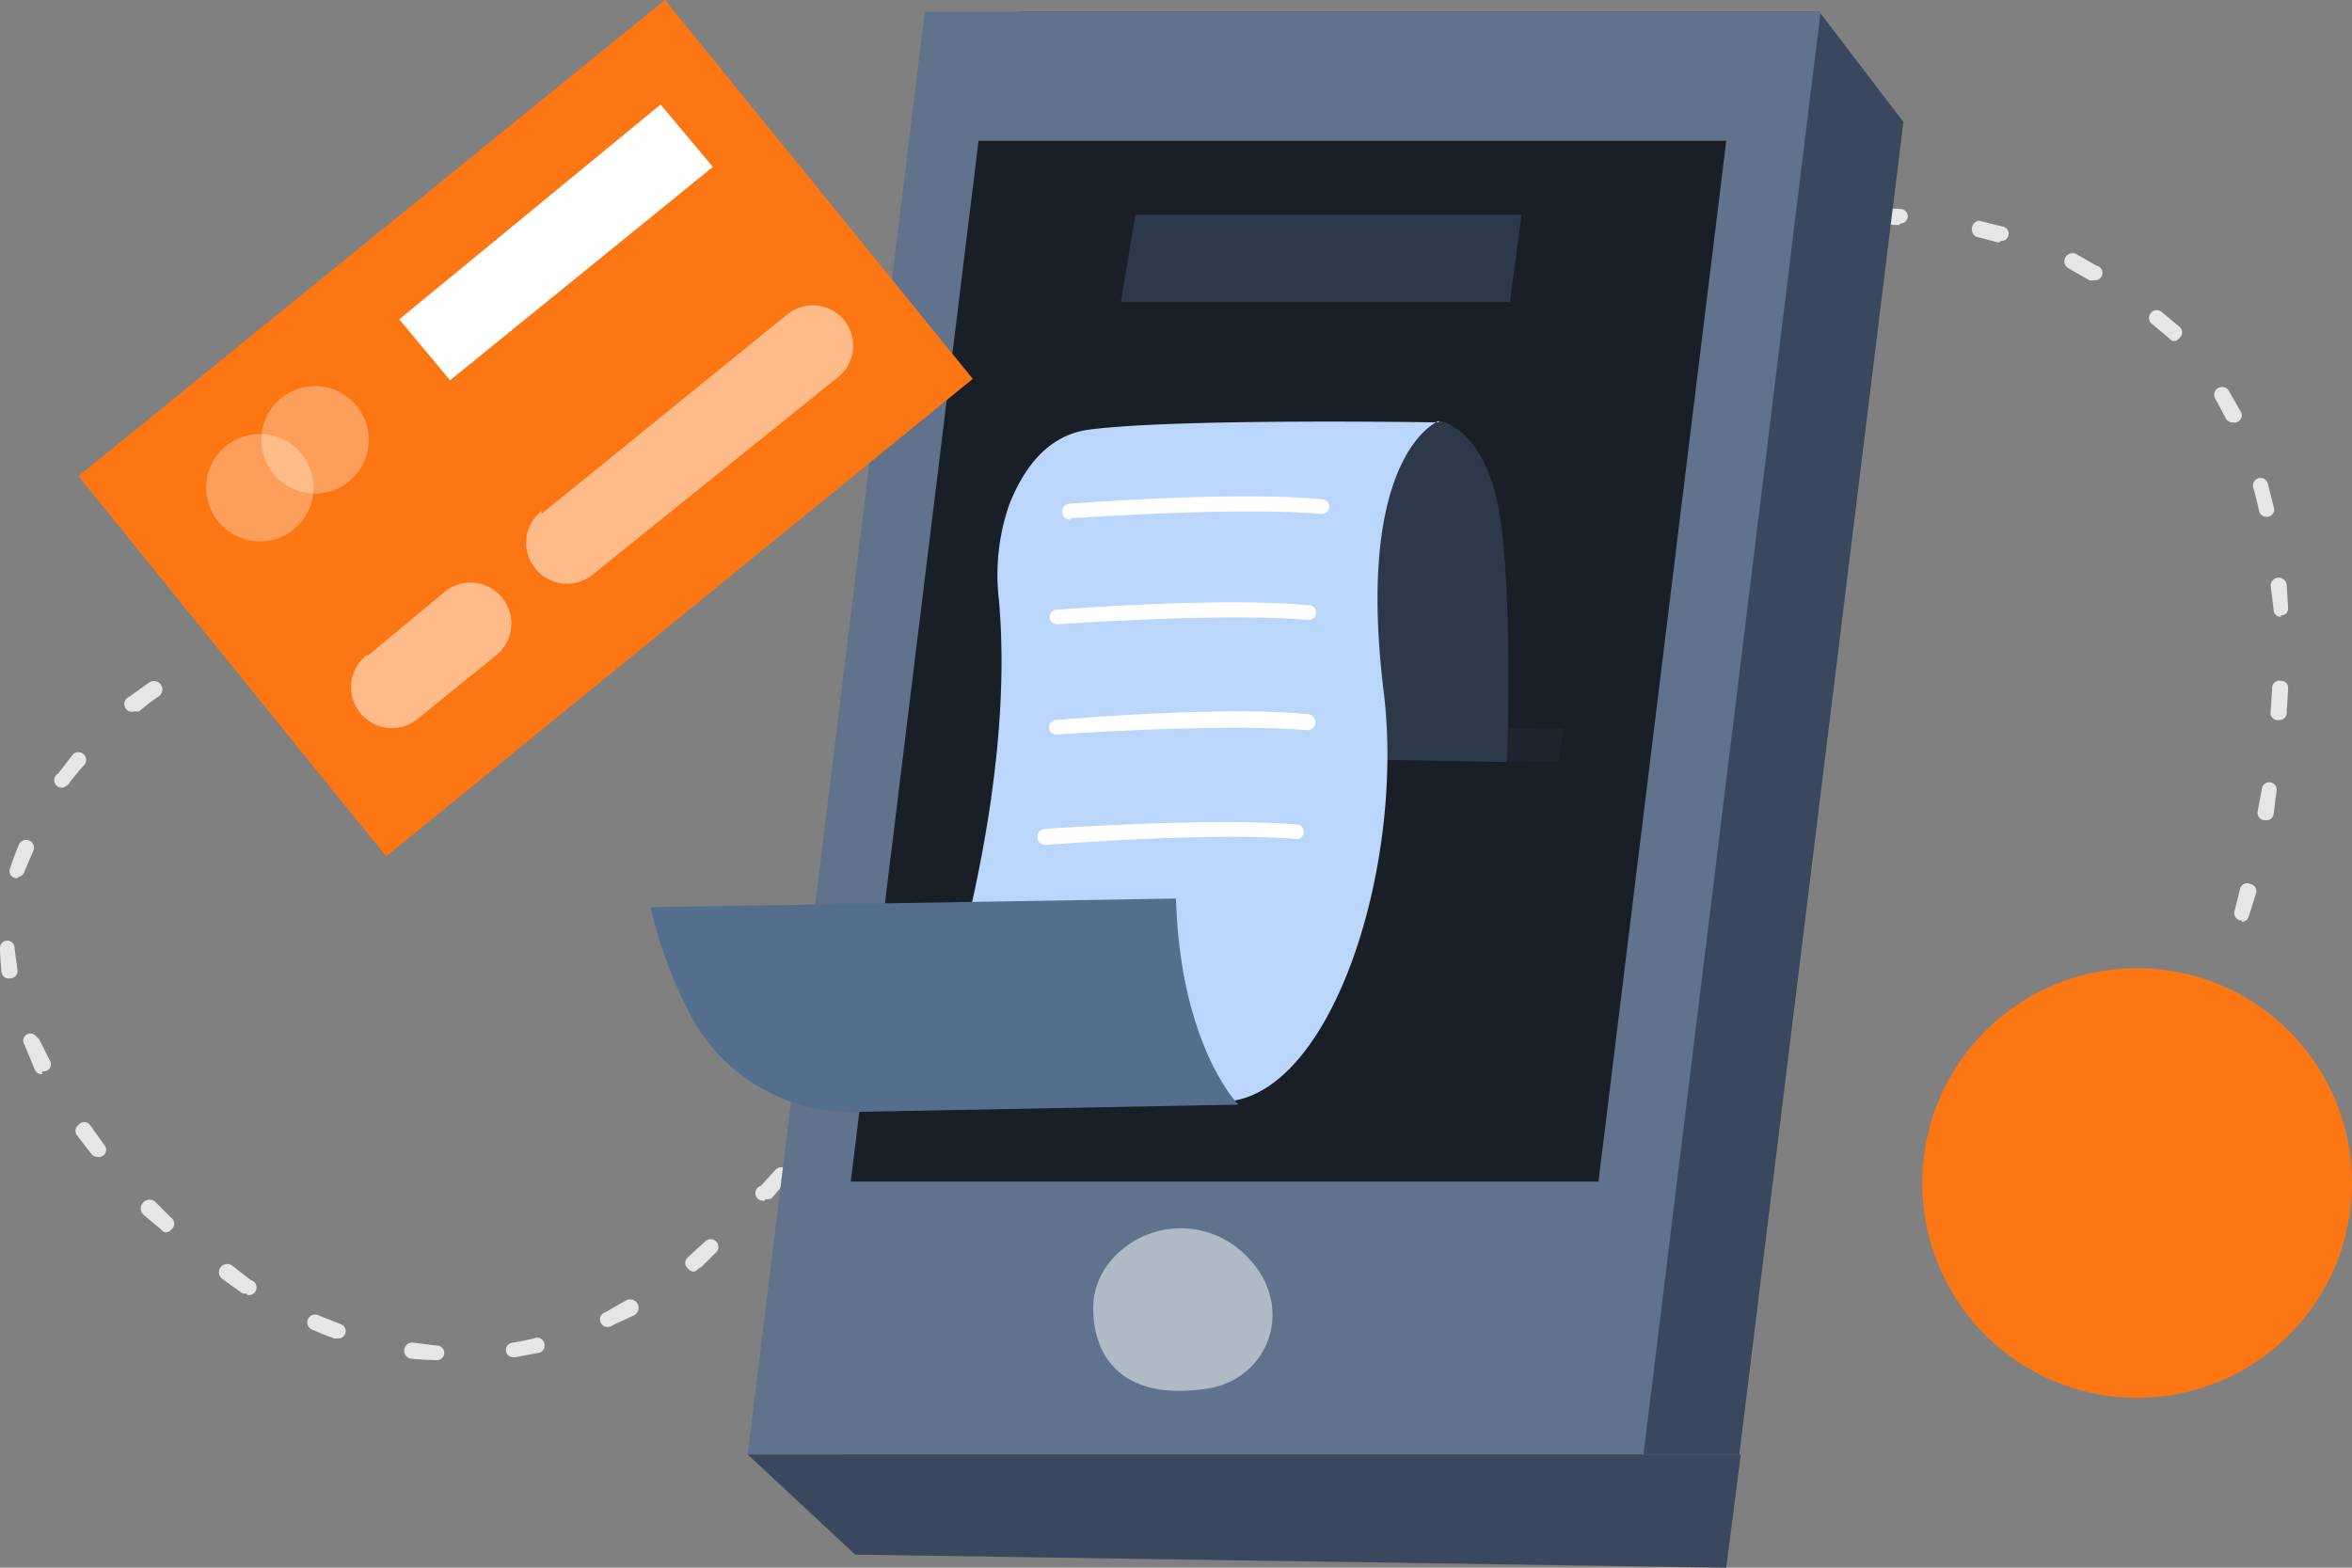 <svg xmlns="http://www.w3.org/2000/svg" width="162" height="108">
  <rect width="100%" height="100%" fill="#808080" stroke="none"/>
  <g fill="none">
    <path fill="#E6E6E6" d="M30 93.7a23.5 23.5 0 0 1-1.7-.1.5.5 0 0 1 .2-1.1l1.6.2a.5.5 0 0 1 0 1H30Zm5.4-.2a.5.5 0 0 1-.1-1 19.5 19.5 0 0 0 1.5-.3.5.5 0 0 1 .7.4.5.5 0 0 1-.4.6l-1.6.3h-.1Zm-12.2-1.3a.5.5 0 0 1-.2 0 24.3 24.3 0 0 1-1.5-.6.5.5 0 0 1 .4-1l1.5.6a.5.5 0 0 1-.2 1Zm18.8-.8a.5.5 0 0 1-.3-1l1.4-.8a.5.5 0 1 1 .6 1l-1.5.7a.5.5 0 0 1-.2.1Zm-25-2.3a.5.5 0 0 1-.3 0l-1.4-1a.5.5 0 1 1 .7-.9l1.3 1a.5.5 0 0 1-.3 1Zm30.8-1.5a.5.5 0 0 1-.4-.2.5.5 0 0 1 0-.8l.1-.1 1.1-1a.5.5 0 1 1 .7.8l-1 1-.2.1a.5.5 0 0 1-.3.2Zm-36.4-2.7a.5.5 0 0 1-.3-.2l-1.2-1a.5.5 0 0 1 .8-.9l1.1 1.1a.5.5 0 0 1 0 .8.5.5 0 0 1-.4.2Zm41.3-2.2a.5.5 0 0 1-.3-1l1-1.1a.5.5 0 1 1 .8.7l-1 1.2a.5.5 0 0 1-.5.1Zm-46-3a.5.5 0 0 1-.4-.2 41.8 41.8 0 0 1-1-1.3.5.5 0 0 1 .1-.7.5.5 0 0 1 .8 0l1 1.4a.5.5 0 0 1-.5.8Zm50.6-2.4a.5.5 0 0 1-.4-.8l1-1.3a.5.5 0 1 1 .8.7l-1 1.2a.5.5 0 0 1-.4.2ZM2.9 74a.5.5 0 0 1-.5-.3L1.7 72a.5.5 0 0 1 .7-.7l.3.3.7 1.4a.5.5 0 0 1-.5.8Zm58.8-2a.5.5 0 0 1-.5-1l1-1.2a.5.5 0 1 1 .9.7l-1 1.2a.5.5 0 0 1-.4.2Zm-61-4.6a.5.5 0 0 1-.6-.5 17 17 0 0 1-.1-1.6.5.5 0 1 1 1 0l.2 1.5a.5.5 0 0 1-.5.6Zm65.2-1a.5.5 0 0 1-.4-.9l1-1.2a.5.5 0 0 1 .8.6l-1 1.3a.5.5 0 0 1-.4.2Zm88.5-3a.7.7 0 0 1-.1 0 .5.5 0 0 1-.4-.6l.4-1.6a.5.5 0 0 1 .7-.3.5.5 0 0 1 .4.6l-.5 1.6a.5.5 0 0 1-.5.4Zm-84.2-2.5a.5.5 0 0 1-.5-1l1-1.2a.5.5 0 1 1 .9.7l-1 1.3a.5.5 0 0 1-.4.1Zm-69-.4a.5.5 0 0 1-.1 0 .5.5 0 0 1-.4-.7 21.5 21.5 0 0 1 .6-1.6.5.5 0 1 1 1 .4L1.7 60a.5.5 0 0 1-.4.4Zm154.8-4a.5.5 0 0 1-.5-.6l.3-1.6a.5.5 0 1 1 1 .2l-.2 1.6a.5.5 0 0 1-.6.4Zm-81.5-1.3a.5.5 0 0 1-.5-.9l1-1.2a.5.5 0 1 1 .9.6l-1 1.3a.5.5 0 0 1-.4.2Zm-70-1a.5.5 0 0 1-.5-.9L5 52a.5.5 0 1 1 .8.7 23 23 0 0 0-1 1.2.5.5 0 0 1-.4.3Zm74.3-4.5a.5.5 0 0 1-.4-.8l1-1.3a.5.5 0 1 1 .9.7l-1 1.2a.5.5 0 0 1-.5.2Zm78.2-.1a.5.5 0 0 1-.6-.6l.1-1.6a.5.5 0 0 1 .6-.5c.3 0 .5.2.5.5a54.3 54.3 0 0 1-.1 1.6.5.5 0 0 1-.5.6ZM9.3 49a.5.5 0 0 1-.4-1l1.4-1a.5.5 0 0 1 .6 1s-.5.3-1.3 1a.5.5 0 0 1-.3 0Zm74-4.7a.5.5 0 0 1-.3-.9l1-1.2a.5.5 0 1 1 .8.7l-1 1.2a.5.5 0 0 1-.5.2Zm73.8-1.8a.5.5 0 0 1-.5-.5 54.3 54.3 0 0 0-.2-1.6.5.5 0 1 1 1.1-.1l.1 1.6c0 .3-.2.5-.5.5Zm-69-3.4a.5.5 0 0 1-.5-1l1.1-1.1a.5.5 0 0 1 .8.7l-1 1.2a.5.5 0 0 1-.5.2Zm68-3.5a.5.5 0 0 1-.5-.4 22.7 22.7 0 0 0-.4-1.6.5.5 0 0 1 1-.3l.4 1.6a.5.5 0 0 1-.4.7ZM93 34.2a.5.5 0 0 1-.4-1l1.2-1a.5.5 0 1 1 .8.7l-1.2 1a.5.5 0 0 1-.4.3Zm5.1-4.8a.5.5 0 0 1-.3-1l1.2-1a.5.5 0 1 1 .7.8l-1.2 1a.5.5 0 0 1-.4.2Zm55.2-.6-.7-1.3a.5.5 0 1 1 .9-.6l.8 1.4a.5.5 0 0 1-.5.8.5.5 0 0 1-.5-.3Zm-49.7-3.7a.5.5 0 0 1-.3-1l1.3-1a.5.5 0 0 1 .8.4.5.5 0 0 1-.2.5l-1.3 1a.5.5 0 0 1-.3 0Zm46.1-1.6a.5.5 0 0 1-.3-.2l-1.2-1a.5.5 0 1 1 .7-.8l1.2 1a.5.5 0 0 1 0 .8.5.5 0 0 1-.4.2Zm-40.2-2.3a.5.5 0 0 1-.3-1l1.4-.8a.5.5 0 0 1 .8.5.5.5 0 0 1-.3.5l-1.4.7a.5.5 0 0 1-.3.1Zm34.7-1.9a.5.5 0 0 1-.3 0l-1.4-.8a.5.5 0 0 1 .5-1l1.4.8a.5.5 0 0 1-.2 1Zm-28.5-1.2a.5.5 0 0 1-.2-1l1.5-.6a.5.5 0 0 1 .4 1l-1.5.6a.5.5 0 0 1-.2 0Zm22-1.4a.8.8 0 0 1-.1 0l-1.5-.4a.6.6 0 0 1 .2-1.1l1.6.4a.5.5 0 0 1-.1 1Zm-15.4-.6a.5.5 0 0 1-.1-1l1.6-.4a.5.5 0 0 1 .6.8.5.5 0 0 1-.5.3l-1.5.3a.4.4 0 0 1-.1 0Zm8.5-.6a32.4 32.4 0 0 0-1.6 0 .5.5 0 0 1 0-1.2l1.7.1a.5.5 0 0 1 0 1Z"/>
    <path fill="#39475F" d="M119.8 100.2H58.1L70.3.8h55l5.8 7.6z"/>
    <path fill="#61728D" d="M113.2 100.2H51.5L63.7.8h61.7z"/>
    <path fill="#181F27" d="M110.1 81.4H58.6l8.8-71.7h51.5z"/>
    <path fill="#1E252E" d="m92.7 50 15 .2-.4 2.3-14.6-.2z"/>
    <path fill="#39475F" d="m51.5 100.2 7.4 6.9 60 .9 1-7.8z"/>
    <path fill="#2D394B" d="M99.1 29s2.6.2 3.9 5c1.3 5 .8 18.5.8 18.5l-11-.2S87.2 32.2 99 29Z"/>
    <path fill="#FC7614" d="M5.4 32.8 45.8 0 67 26.1 26.6 59z"/>
    <path fill="#FFF" d="m27.5 22 18-14.8 3.6 4.3L31 26.2z"/>
    <path fill="#FFF" d="m25.3 45.2 5.3-4.4a2.8 2.8 0 0 1 4 .4 2.8 2.8 0 0 1-.5 4l-5.3 4.3a2.8 2.8 0 0 1-4-.4 2.8 2.8 0 0 1 .5-4Zm12-9.8 17-13.8a2.8 2.8 0 0 1 3.8.4 2.8 2.8 0 0 1-.4 4L40.8 39.6a2.8 2.8 0 0 1-3.9-.4 2.8 2.8 0 0 1 .4-4Z" opacity=".5"/>
    <circle cx="17.9" cy="33.6" r="3.7" fill="#FFF" opacity=".3"/>
    <circle cx="21.7" cy="30.3" r="3.7" fill="#FFF" opacity=".3"/>
    <path fill="#BAD6FA" d="M99.1 29s-5.8 2.2-3.8 18.6c1.5 12.1-3.6 28-11 28.3-7.5.2-21.2-.5-21.2-.5s7.1-18.5 5.7-34.1a14.8 14.8 0 0 1 .7-6.5c.9-2.3 2.5-4.8 5.5-5.2 6-.8 24.1-.5 24.1-.5Z"/>
    <path fill="#546F8D" d="m59 76.6 26.3-.5s-4-4-4.3-14.2l-36.2.6a31.5 31.5 0 0 0 2.8 7.5A12.5 12.5 0 0 0 59 76.6Z"/>
    <path fill="#2D394B" d="m78.2 14.8-1 6H104l.8-6z"/>
    <path fill="#FFF" d="M85.5 86.2a6.3 6.3 0 0 0-9.4 1.2 5 5 0 0 0-.8 2.7c0 4 2.7 6.5 8.2 5.5 4.2-.9 5.8-6.1 2-9.4Z" opacity=".5"/>
    <circle cx="147.2" cy="81.5" r="14.8" fill="#FC7614"/>
    <path fill="#FFF" d="M73.7 35.8a.5.5 0 0 1 0-1.1c.1 0 11.3-.9 17.4-.3a.5.5 0 0 1-.1 1c-6-.5-17.1.3-17.2.3Zm-.9 7.2a.5.5 0 0 1 0-1c.1 0 11.3-.9 17.4-.3a.5.5 0 0 1-.1 1c-6-.5-17.1.3-17.2.3Zm0 7.6a.5.5 0 0 1-.1-1c.1 0 11.3-1 17.4-.4a.5.5 0 0 1-.1 1.1c-6-.5-17.1.3-17.2.3Zm-.8 7.6a.5.5 0 0 1 0-1.1c.1 0 11.3-.8 17.3-.3a.5.5 0 0 1 0 1c-6-.5-17.1.4-17.2.4Z"/>
  </g>
</svg>

